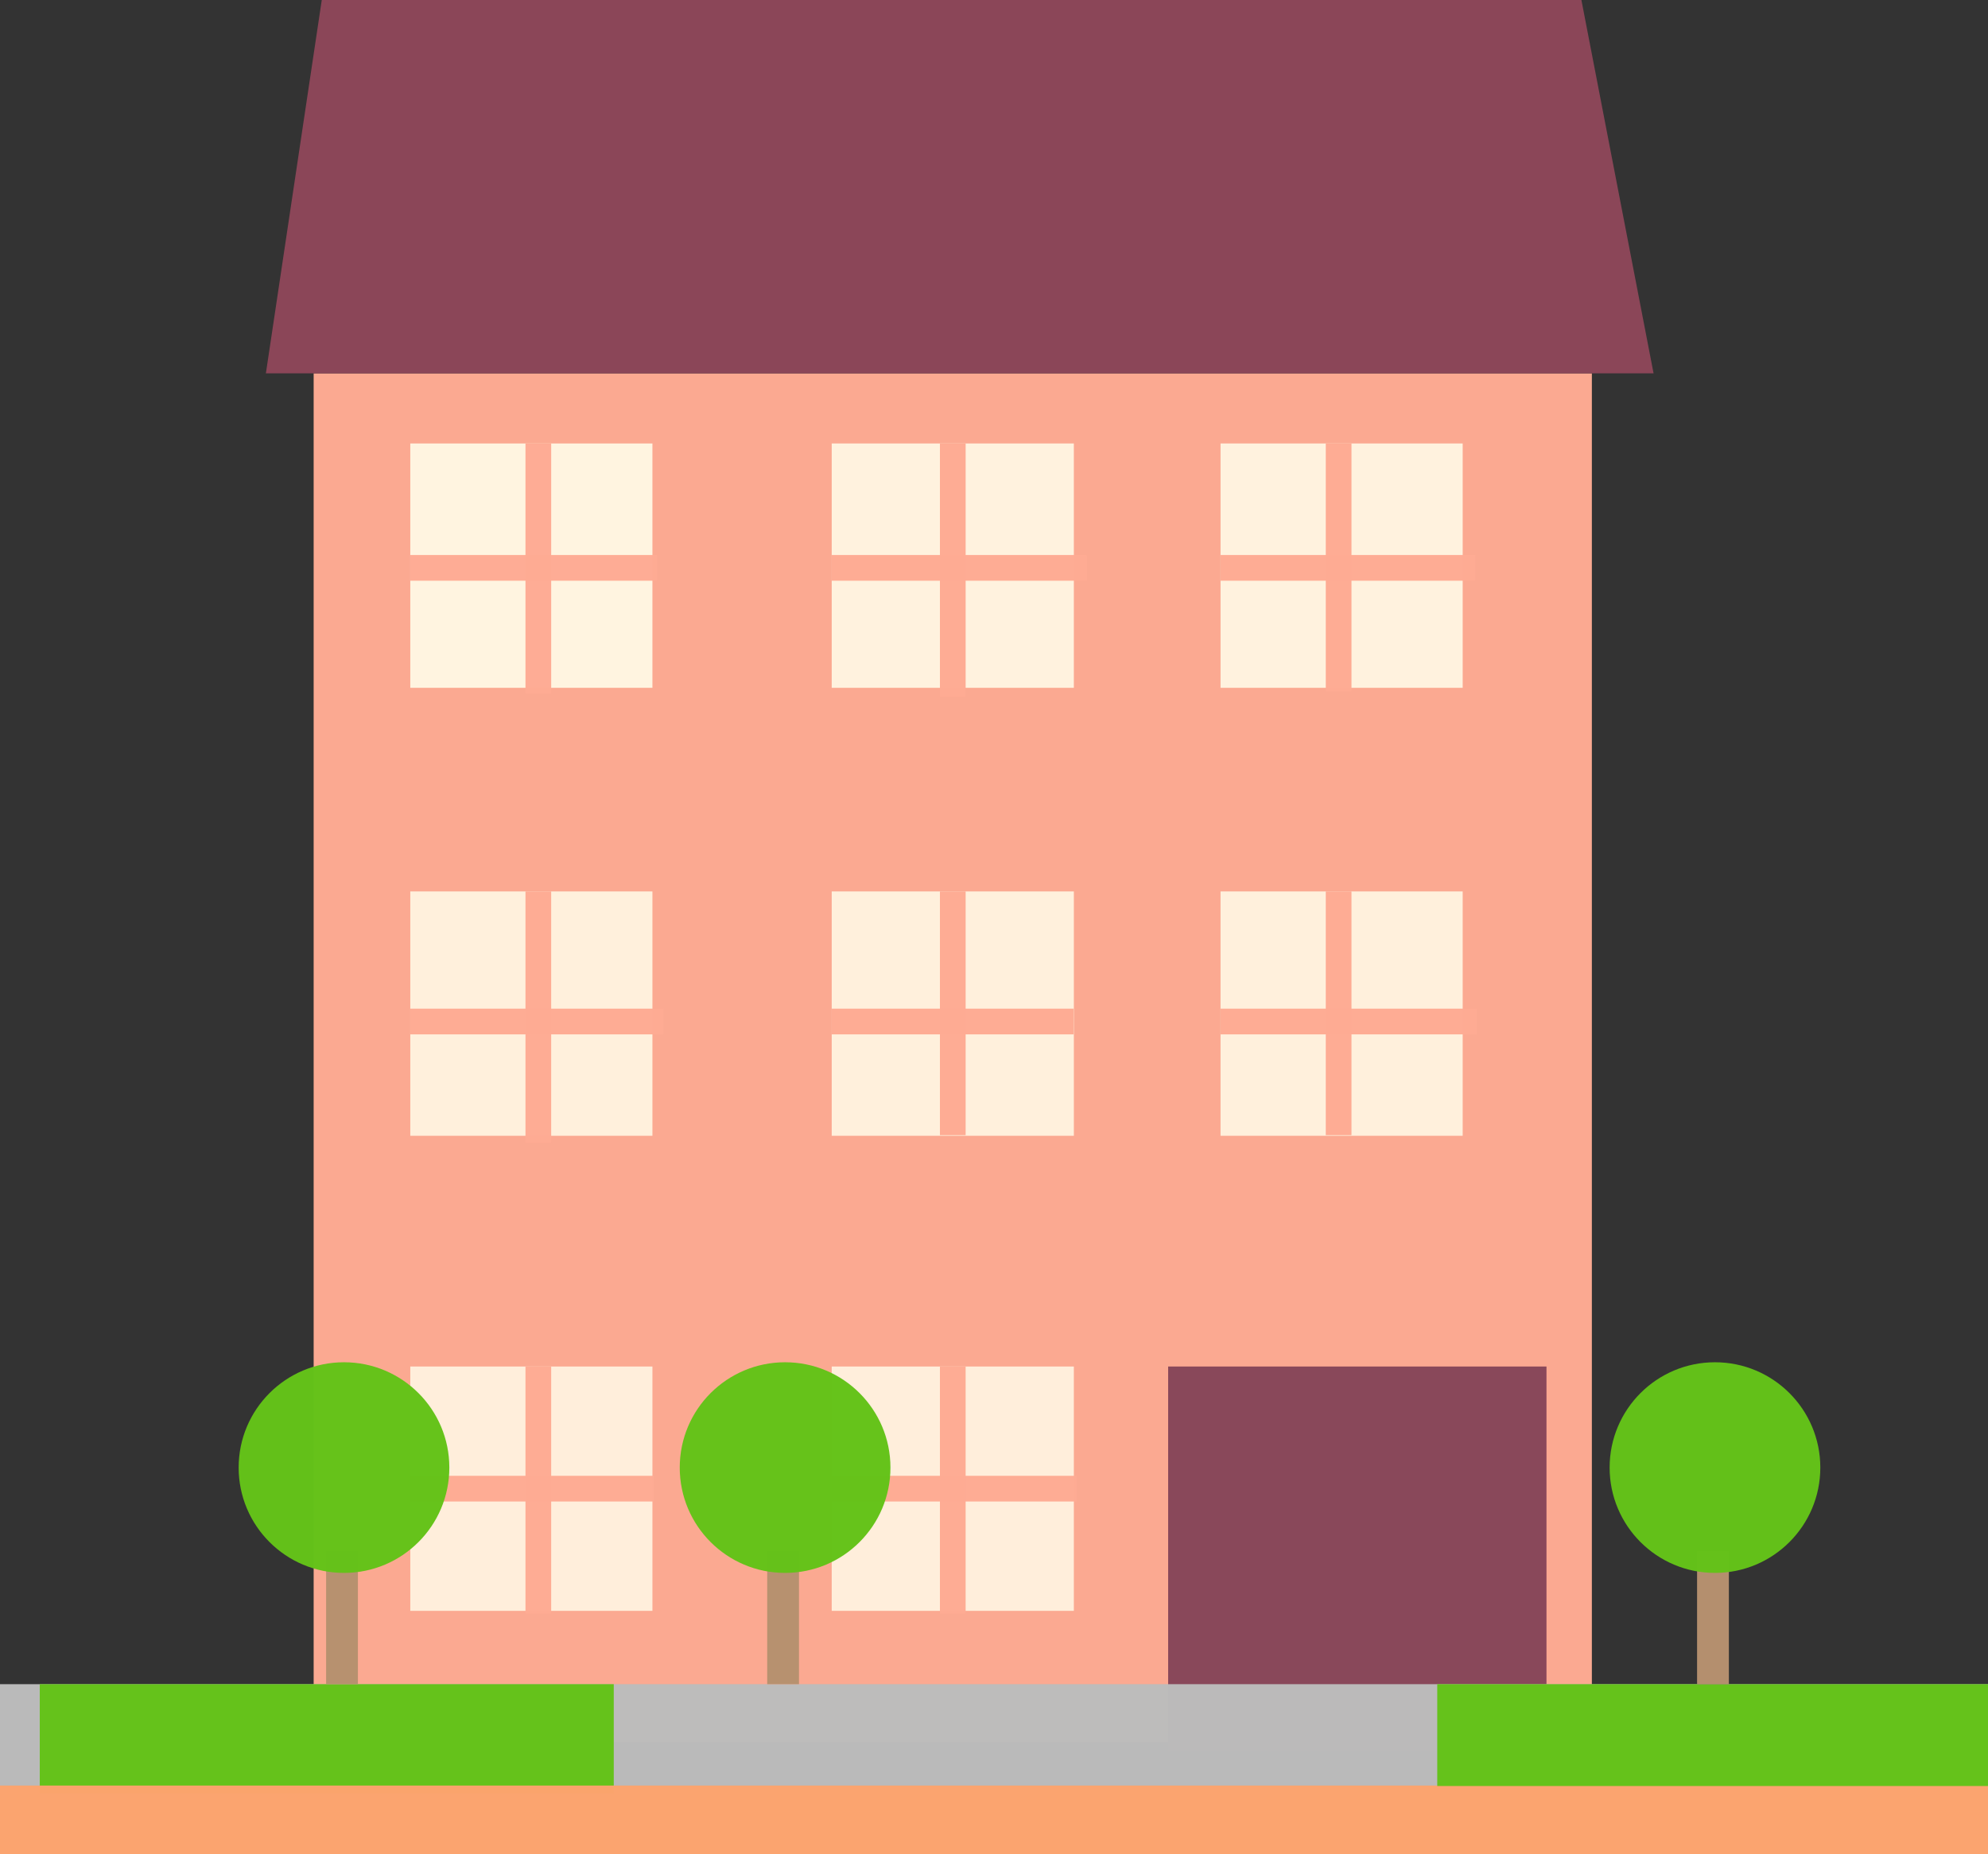 <?xml version="1.0" encoding="UTF-8" standalone="no"?>
<svg
   xmlns:dc="http://purl.org/dc/elements/1.1/"
   xmlns:cc="http://creativecommons.org/ns#"
   xmlns:rdf="http://www.w3.org/1999/02/22-rdf-syntax-ns#"
   xmlns:svg="http://www.w3.org/2000/svg"
   xmlns="http://www.w3.org/2000/svg"
   xmlns:sodipodi="http://sodipodi.sourceforge.net/DTD/sodipodi-0.dtd"
   xmlns:inkscape="http://www.inkscape.org/namespaces/inkscape"
   width="46.782mm"
   height="43.64mm"
   viewBox="0 0 46.782 43.64"
   version="1.1"
   id="svg9477"
   inkscape:export-filename="d:\proj\spaceshooter\images\dom3.png"
   inkscape:export-xdpi="96"
   inkscape:export-ydpi="96"
   inkscape:version="1.0.2 (e86c870879, 2021-01-15, custom)"
   sodipodi:docname="dom3.sv.svg">
  <rect x="0" y="0" width="46.782" height="43.64" fill="#333333" stroke="none"/>
  <defs
     id="defs9471" />
  <sodipodi:namedview
     id="base"
     pagecolor="#ffffff"
     bordercolor="#666666"
     borderopacity="1.0"
     inkscape:pageopacity="0.0"
     inkscape:pageshadow="2"
     inkscape:zoom="0.35"
     inkscape:cx="-760.16432"
     inkscape:cy="779.61138"
     inkscape:document-units="mm"
     inkscape:current-layer="layer1"
     inkscape:document-rotation="0"
     showgrid="false"
     inkscape:window-width="1376"
     inkscape:window-height="1359"
     inkscape:window-x="104"
     inkscape:window-y="0"
     inkscape:window-maximized="0" />
  <g
     inkscape:label="Warstwa 1"
     inkscape:groupmode="layer"
     id="layer1"
     transform="translate(-306.96,58.106)">
    <g
       id="g3801"
       transform="translate(199.581,-296.542)">
      <rect
         style="opacity:0.982;fill:#feab93;fill-opacity:1;stroke:none;stroke-width:3.025;stroke-linejoin:bevel;stroke-opacity:1"
         id="rect1007"
         width="30.079"
         height="32.217"
         x="114.76"
         y="247.223" />
      <rect
         style="opacity:0.982;fill:#fff3e0;fill-opacity:1;stroke-width:3.025;stroke-linejoin:bevel;stroke-opacity:0.856"
         id="rect921"
         width="5.698"
         height="5.751"
         x="126.951"
         y="248.874" />
      <rect
         style="opacity:0.982;fill:#fff5e2;fill-opacity:1;stroke:none;stroke-width:3.025;stroke-linejoin:bevel;stroke-opacity:1"
         id="rect921-4"
         width="5.698"
         height="5.751"
         x="117.034"
         y="248.874" />
      <rect
         style="opacity:0.982;fill:#fff3e0;fill-opacity:1;stroke-width:3.025;stroke-linejoin:bevel;stroke-opacity:0.856"
         id="rect921-2"
         width="5.698"
         height="5.751"
         x="136.101"
         y="248.874" />
      <rect
         style="opacity:0.982;fill:#fff1de;fill-opacity:1;stroke-width:3.025;stroke-linejoin:bevel;stroke-opacity:0.856"
         id="rect921-7"
         width="5.698"
         height="5.751"
         x="136.101"
         y="259.418" />
      <rect
         style="opacity:0.982;fill:#fff1de;fill-opacity:1;stroke-width:3.025;stroke-linejoin:bevel;stroke-opacity:0.856"
         id="rect921-1"
         width="5.698"
         height="5.751"
         x="126.951"
         y="259.418" />
      <rect
         style="opacity:0.982;fill:#fff1de;fill-opacity:1;stroke-width:3.025;stroke-linejoin:bevel;stroke-opacity:0.856"
         id="rect921-8"
         width="5.698"
         height="5.751"
         x="117.034"
         y="259.418" />
      <rect
         style="opacity:0.982;fill:#ffefdd;fill-opacity:1;stroke-width:3.025;stroke-linejoin:bevel;stroke-opacity:0.856"
         id="rect921-14"
         width="5.698"
         height="5.751"
         x="117.034"
         y="270.6" />
      <rect
         style="opacity:0.982;fill:#ffefdd;fill-opacity:1;stroke-width:3.025;stroke-linejoin:bevel;stroke-opacity:0.856"
         id="rect921-72"
         width="5.698"
         height="5.751"
         x="126.951"
         y="270.6" />
      <rect
         style="opacity:0.982;fill:#87475a;fill-opacity:1;stroke-width:3.025;stroke-linejoin:bevel;stroke-opacity:0.856"
         id="rect997"
         width="8.903"
         height="9.053"
         x="134.868"
         y="270.6" />
      <path
         style="fill:#8b4658;fill-opacity:1;stroke:none;stroke-width:0.605px;stroke-linecap:butt;stroke-linejoin:miter;stroke-opacity:1"
         d="m 144.593,238.436 h -29.642 l -1.315,8.787 h 32.655 z"
         id="path1005"
         sodipodi:nodetypes="ccccc" />
      <path
         style="fill:none;stroke:#feab93;stroke-width:0.605px;stroke-linecap:butt;stroke-linejoin:miter;stroke-opacity:0.984"
         d="m 117.034,251.802 h 5.807"
         id="path1009" />
      <path
         style="fill:none;stroke:#feab93;stroke-width:0.605px;stroke-linecap:butt;stroke-linejoin:miter;stroke-opacity:0.984"
         d="m 120.047,248.874 v 5.887"
         id="path1011" />
      <path
         style="fill:none;stroke:#feab93;stroke-width:0.605px;stroke-linecap:butt;stroke-linejoin:miter;stroke-opacity:0.984"
         d="m 129.8,248.874 v 5.962"
         id="path1013" />
      <path
         style="fill:none;stroke:#feab93;stroke-width:0.605px;stroke-linecap:butt;stroke-linejoin:miter;stroke-opacity:0.984"
         d="m 126.951,251.802 h 6.002"
         id="path1015" />
      <path
         style="fill:none;stroke:#feab93;stroke-width:0.605px;stroke-linecap:butt;stroke-linejoin:miter;stroke-opacity:0.984"
         d="m 138.88,248.874 v 5.834"
         id="path1017"
         sodipodi:nodetypes="cc" />
      <path
         style="fill:none;stroke:#feab93;stroke-width:0.605px;stroke-linecap:butt;stroke-linejoin:miter;stroke-opacity:0.984"
         d="m 136.101,251.802 h 5.993"
         id="path1019"
         sodipodi:nodetypes="cc" />
      <path
         style="fill:none;stroke:#feab93;stroke-width:0.605px;stroke-linecap:butt;stroke-linejoin:miter;stroke-opacity:0.984"
         d="m 117.034,273.475 h 5.73"
         id="path1025" />
      <path
         style="fill:none;stroke:#feab93;stroke-width:0.605px;stroke-linecap:butt;stroke-linejoin:miter;stroke-opacity:0.984"
         d="m 120.047,270.6 v 5.812"
         id="path1027" />
      <path
         style="fill:none;stroke:#feab93;stroke-width:0.605px;stroke-linecap:butt;stroke-linejoin:miter;stroke-opacity:0.984"
         d="m 126.951,273.475 h 5.77"
         id="path1029" />
      <path
         style="fill:none;stroke:#feab93;stroke-width:0.605px;stroke-linecap:butt;stroke-linejoin:miter;stroke-opacity:0.984"
         d="m 129.8,270.6 v 5.812"
         id="path1031" />
      <path
         style="fill:none;stroke:#feab93;stroke-width:0.605px;stroke-linecap:butt;stroke-linejoin:miter;stroke-opacity:0.984"
         d="m 120.047,259.418 v 5.924"
         id="path1033" />
      <path
         style="fill:none;stroke:#feab93;stroke-width:0.605px;stroke-linecap:butt;stroke-linejoin:miter;stroke-opacity:0.984"
         d="m 117.034,262.48 h 5.962"
         id="path1035" />
      <path
         style="fill:none;stroke:#feab93;stroke-width:0.605px;stroke-linecap:butt;stroke-linejoin:miter;stroke-opacity:0.984"
         d="m 129.8,259.418 v 5.736"
         id="path1037" />
      <path
         style="fill:none;stroke:#feab93;stroke-width:0.605px;stroke-linecap:butt;stroke-linejoin:miter;stroke-opacity:0.984"
         d="m 126.951,262.48 h 5.692"
         id="path1039" />
      <path
         style="fill:none;stroke:#feab93;stroke-width:0.605px;stroke-linecap:butt;stroke-linejoin:miter;stroke-opacity:0.984"
         d="m 138.88,259.418 v 5.736"
         id="path1041" />
      <path
         style="fill:none;stroke:#feab93;stroke-width:0.605px;stroke-linecap:butt;stroke-linejoin:miter;stroke-opacity:0.984"
         d="m 136.101,262.48 h 6.031"
         id="path1045"
         sodipodi:nodetypes="cc" />
    </g>
    <rect
       style="opacity:0.982;fill:#bcbcbc;fill-opacity:1;stroke:none;stroke-width:0.252;stroke-miterlimit:4;stroke-dasharray:none"
       id="rect851-1-0-3"
       width="46.782"
       height="3.999"
       x="306.96"
       y="-18.465" />
    <g
       id="g4060"
       transform="translate(215.577,-296.542)">
      <rect
         style="opacity:0.982;fill:#b6916f;fill-opacity:1;stroke:none;stroke-width:1.323;stroke-linecap:butt;stroke-linejoin:bevel;stroke-miterlimit:4;stroke-dasharray:none;stroke-opacity:0.856"
         id="rect1535-0-5-6"
         width="0.748"
         height="3.134"
         x="109.437"
         y="274.943" />
      <circle
         style="opacity:0.982;fill:#64c219;fill-opacity:1;stroke:none;stroke-width:1.323;stroke-linecap:butt;stroke-linejoin:bevel;stroke-miterlimit:4;stroke-dasharray:none;stroke-opacity:0.856"
         id="path1537-3-4-7"
         cx="109.858"
         cy="272.979"
         r="2.479" />
    </g>
    <rect
       style="opacity:0.982;fill:#64c219;fill-opacity:1;stroke:none;stroke-width:1.323;stroke-linecap:butt;stroke-linejoin:bevel;stroke-miterlimit:4;stroke-dasharray:none;stroke-opacity:0.856"
       id="rect1539-1-0-2"
       width="13.507"
       height="2.573"
       x="307.896"
       y="-18.465" />
    <rect
       style="opacity:0.982;fill:#fca46e;fill-opacity:1;stroke:none;stroke-width:1.323;stroke-linecap:butt;stroke-linejoin:bevel;stroke-miterlimit:4;stroke-dasharray:none;stroke-opacity:0.856"
       id="rect1541-2-3-3"
       width="46.782"
       height="1.613"
       x="306.96"
       y="-16.079" />
    <rect
       style="opacity:0.982;fill:#64c219;fill-opacity:1;stroke:none;stroke-width:1.323;stroke-linecap:butt;stroke-linejoin:bevel;stroke-miterlimit:4;stroke-dasharray:none;stroke-opacity:0.856"
       id="rect1539-3-6-8-2"
       width="12.96"
       height="2.397"
       x="340.782"
       y="-18.465" />
    <rect
       style="opacity:0.982;fill:#b6916f;fill-opacity:1;stroke:none;stroke-width:1.323;stroke-linecap:butt;stroke-linejoin:bevel;stroke-miterlimit:4;stroke-dasharray:none;stroke-opacity:0.856"
       id="rect1535-6-8-0-3"
       width="0.748"
       height="3.134"
       x="346.896"
       y="-21.598" />
    <circle
       style="opacity:0.982;fill:#64c219;fill-opacity:1;stroke:none;stroke-width:1.323;stroke-linecap:butt;stroke-linejoin:bevel;stroke-miterlimit:4;stroke-dasharray:none;stroke-opacity:0.856"
       id="path1537-4-1-3-8"
       cx="347.317"
       cy="-23.563"
       r="2.479" />
    <rect
       style="opacity:0.982;fill:#b6916f;fill-opacity:1;stroke:none;stroke-width:1.323;stroke-linecap:butt;stroke-linejoin:bevel;stroke-miterlimit:4;stroke-dasharray:none;stroke-opacity:0.856"
       id="rect1535-0-3-5-2"
       width="0.748"
       height="3.134"
       x="314.634"
       y="-21.598" />
    <circle
       style="opacity:0.982;fill:#64c219;fill-opacity:1;stroke:none;stroke-width:1.323;stroke-linecap:butt;stroke-linejoin:bevel;stroke-miterlimit:4;stroke-dasharray:none;stroke-opacity:0.856"
       id="path1537-3-6-6-5"
       cx="315.055"
       cy="-23.563"
       r="2.479" />
  </g>
</svg>
